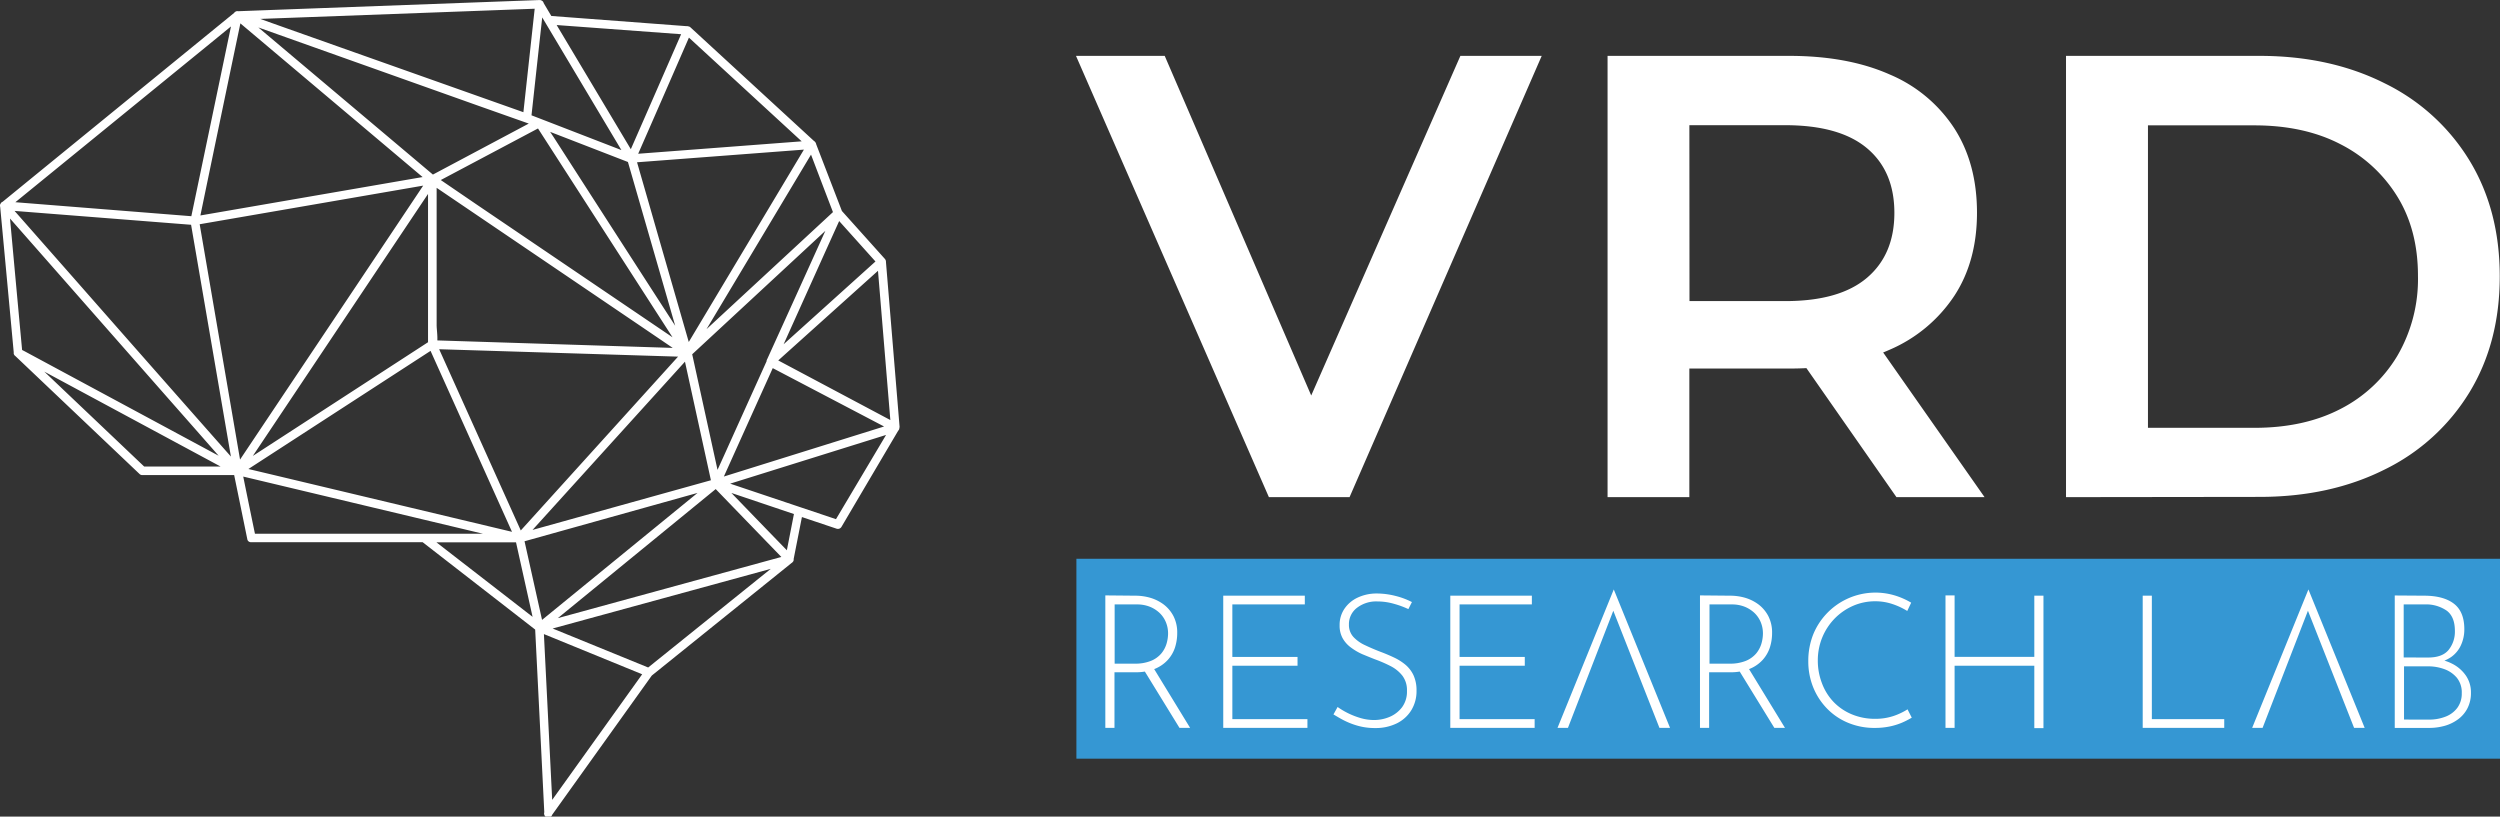 <svg id="Layer_1" data-name="Layer 1" xmlns="http://www.w3.org/2000/svg" viewBox="0 0 604.05 197.3"><rect x="0" y="0" width="604.05" height="197.3" fill="#333333" stroke="none"/><defs><style>.cls-1{fill:#fff}</style></defs><path class="cls-1" d="M218.92 113.33a.58.58 0 0 0 0-.26q-1.63-19.83-3.28-39.67a1 1 0 0 0 0-.17 1.19 1.19 0 0 0-.28-.56L205 61.12 198.79 45a1.2 1.2 0 0 0-.55-.81l-29.83-27.44a1 1 0 0 0-.43-.23h-.08a.92.92 0 0 0-.46-.06L134.79 14l-1.86-3.13a.79.79 0 0 0-.44-.57.91.91 0 0 0-.48-.15h-.1l-62.13 2.3-10.66.4a.83.83 0 0 0-.67.13.75.75 0 0 0-.29.27l-48.1 39.24-7.84 6.4a.76.76 0 0 0-.45.39.81.81 0 0 0-.15.81Q3.27 77.68 4.9 95.3a.93.93 0 0 0 0 .29.89.89 0 0 0 .37.56l30 28.49a.94.94 0 0 0 .72.29h22.17q1.59 7.74 3.17 15.47a.87.87 0 0 0 .76.74h41.6l27.2 21.12q1.11 22.06 2.2 44.13a1 1 0 0 0 1.91.61l24-33.54.09-.11 33.74-27.17a.71.71 0 0 0 .14-.1.43.43 0 0 0 .11-.12.78.78 0 0 0 .26-.74l2-10.15 8.4 2.82a1 1 0 0 0 1.17-.47q6.84-11.61 13.69-23.21a.87.87 0 0 0 .28-.63.6.6 0 0 0 .04-.25zm-60.73 58.09L135.11 162l52.71-14.42zM36.42 122.87 12.28 99.93l42.61 22.94zm115.3-76.47-12.8-4.95L130 38q1.29-11.82 2.59-23.65 9.57 16.04 19.13 32.05zm13 42.45Q150 66.07 135.35 43.27L134.5 42l18.8 7.28zm-57.64.08V55.52l49.79 33.75 7.26 4.93L110 92.48l-2.75-.09c.06-1.27-.16-2.79-.16-3.46zm57 2.71-47.21-32-8.79-6 23.49-12.46zm3 5.89 6.27 28.65-43.1 12zM201 65.92q-7 15.49-14.05 31a1 1 0 0 0-.15.51q-4.6 10.18-9.2 20.38c-.89 2-1.77 3.91-2.65 5.86l-6.12-27.93zm-33 26.85-7.4-25.69q-2.29-8-4.6-16l-.09-.33c-.14-.47-.27-.94-.41-1.4l40.32-3.06zM117.18 35.7l12.16 4.3-23.16 12.32L64 16.77zM93.92 73.56 105 57v35.83L62.67 120.3zm-34.34 47.62-9.66-56.31-.09-.55 54-9.33q-16.33 24.47-32.7 48.92zm105.83-24.87-38 42q-9.86-21.89-19.72-43.79zm4.71 32.93-37.57 30.68-4.23-19zm4.39-.93q7.92 8.2 15.86 16.4l-54 14.78zm26.55-57.5 3.28-7.26 8.77 9.77-22.19 20zm-24.88 15.26-3.89 3.6 25.25-42.17q2.64 6.95 5.3 13.89zm-20.4-38.78q6.14-14 12.26-28.06l27.24 25.06zm-52.09 5.63L50 62.2q4.8-23.2 9.66-46.41zM47.75 64.45l9.62 56Q38.43 99 19.47 77.42L5.1 61.1zm-5.57 41.91q6.12 6.94 12.23 13.9L7.5 95l-.58-.3Q5.45 78.82 4 62.94zm63.43-11.44 19.68 43.72-58.08-13.85-5.61-1.33zm17.6 46.26h3.05l4 18-23.23-18zm68.49 1.92q-6.7-6.91-13.4-13.85l15.11 5.09zm-3.39-44 26.88 14.09-38.71 12.09q5.91-13.13 11.83-26.23zm28.39 12.53-27.08-14.4 24.1-21.66 2.98 36.01zm-50.55-93.22Q160.09 32.3 154 46.19l-17.92-30zm-45-5.8 9.62-.36-2.73 25-57.32-20.31-6.27-2.23zm-69.56 8.66 5.8-4.74q-4.78 22.92-9.58 45.85L5.29 59zM63.18 139.1q-1.43-6.9-2.83-13.81l57.92 13.81H63.18zM133 163.35l23.74 9.71L135 203.41l-2-40.06zm70.57-27.77L178 127l37.67-11.77zM308.17 130.26 261.56 23.64H283l41.59 96.42h-12.5l42.35-96.42h19.65l-46.43 106.62zM390 130.26V23.64h43.87q14.16 0 24.29 4.49a34.7 34.7 0 0 1 15.61 13q5.49 8.52 5.49 20.41 0 11.73-5.49 20.1a35.51 35.51 0 0 1-15.61 13Q448 99.2 433.83 99.19h-32.75l8.68-8.83v39.9zm19.8-37.77-8.68-9.6h31.83q13.11 0 19.73-5.63t6.62-15.69q0-10.07-6.62-15.62t-19.73-5.56h-31.87l8.68-9.74zm50 37.77-27-38.69h21.17l27.12 38.69zM500.77 130.26V23.64h46.76q17.06 0 30.24 6.63a49.31 49.31 0 0 1 20.49 18.65q7.31 12 7.31 28t-7.31 28a49.4 49.4 0 0 1-20.49 18.66q-13.18 6.62-30.24 6.62zm19.8-16.75h25.74q12 0 20.8-4.57a34 34 0 0 0 13.7-12.8 36.78 36.78 0 0 0 5-19.34q0-11.11-5-19.19A34.45 34.45 0 0 0 567.11 45q-8.76-4.56-20.8-4.57h-25.74z" transform="translate(-1.58 -10.14)"/><path style="fill:#3597d3" d="M260.08 135.01h343.97v48.3H260.08z"/><path class="cls-1" d="M275.94 154.07a13 13 0 0 1 3.58.51 10.27 10.27 0 0 1 3.24 1.62 8.44 8.44 0 0 1 2.36 2.82 8.67 8.67 0 0 1 .9 4.09 11.41 11.41 0 0 1-.54 3.49 8.3 8.3 0 0 1-1.75 3 8.65 8.65 0 0 1-3.15 2.16 12.38 12.38 0 0 1-4.77.81h-4.95V186h-2.21v-32zm-.27 16.42a10.1 10.1 0 0 0 4-.67 6.49 6.49 0 0 0 2.48-1.76 6.72 6.72 0 0 0 1.28-2.36 8.93 8.93 0 0 0 .38-2.5 7 7 0 0 0-.52-2.7 6.55 6.55 0 0 0-1.5-2.23 7.43 7.43 0 0 0-2.39-1.53 8.31 8.31 0 0 0-3.1-.56h-5.4v14.31zm4.59 1 8.87 14.51h-2.57l-8.91-14.49zM297.14 154.07h19.71v2.11h-17.51v12.69h15.75V171h-15.75v12.9h18.14v2.1h-20.34zM341.87 157.31a21.88 21.88 0 0 0-3.42-1.26 14.54 14.54 0 0 0-4.05-.59 7.62 7.62 0 0 0-5 1.58 4.94 4.94 0 0 0-1.89 4 4.29 4.29 0 0 0 1.08 3 8.89 8.89 0 0 0 2.83 2c1.17.56 2.42 1.09 3.74 1.6 1.05.39 2.09.83 3.12 1.31a13 13 0 0 1 2.82 1.75 7.59 7.59 0 0 1 2 2.57 8.69 8.69 0 0 1 .74 3.78 8.79 8.79 0 0 1-1.26 4.7 8.5 8.5 0 0 1-3.51 3.17 11.53 11.53 0 0 1-5.22 1.13 15.08 15.08 0 0 1-4.34-.59 18.3 18.3 0 0 1-3.42-1.37c-1-.53-1.75-1-2.32-1.33l1-1.8a18.08 18.08 0 0 0 2.4 1.44 18.58 18.58 0 0 0 3.09 1.22 11.63 11.63 0 0 0 3.33.49 9.56 9.56 0 0 0 3.75-.76 7.36 7.36 0 0 0 3-2.32 6.32 6.32 0 0 0 1.19-3.94 5.78 5.78 0 0 0-1.12-3.71 8.6 8.6 0 0 0-2.88-2.32 32.65 32.65 0 0 0-3.74-1.62c-1-.39-2-.8-3.06-1.24a14 14 0 0 1-2.73-1.6 7.08 7.08 0 0 1-2-2.23 6.22 6.22 0 0 1-.74-3.15 6.9 6.9 0 0 1 1.17-4 7.86 7.86 0 0 1 3.17-2.68 10.74 10.74 0 0 1 4.57-1 18.51 18.51 0 0 1 4.56.58 18.15 18.15 0 0 1 4 1.49zM352 154.07h19.71v2.11h-17.47v12.69H370V171h-15.76v12.9h18.14v2.1H352zM402.53 186l-11.79-29.93 1.21.18L380.43 186h-2.52l13.59-33.44L405.09 186zM419.67 154.07a13 13 0 0 1 3.58.51 10.27 10.27 0 0 1 3.24 1.62 8.44 8.44 0 0 1 2.36 2.82 8.67 8.67 0 0 1 .9 4.09 11.41 11.41 0 0 1-.54 3.49 8.3 8.3 0 0 1-1.75 3 8.65 8.65 0 0 1-3.15 2.16 12.38 12.38 0 0 1-4.77.81h-5V186h-2.21v-32zm-.27 16.42a10.1 10.1 0 0 0 4-.67 6.57 6.57 0 0 0 2.48-1.76 6.72 6.72 0 0 0 1.28-2.36 8.93 8.93 0 0 0 .38-2.5 7 7 0 0 0-.52-2.7 6.55 6.55 0 0 0-1.5-2.23 7.54 7.54 0 0 0-2.39-1.53 8.31 8.31 0 0 0-3.1-.56h-5.4v14.31zm4.59 1 8.87 14.51h-2.57l-8.91-14.49zM463.5 183.54a19.44 19.44 0 0 1-2.38 1.22 15.66 15.66 0 0 1-3 .92 17.56 17.56 0 0 1-3.51.34 16.46 16.46 0 0 1-6.62-1.29 15.1 15.1 0 0 1-5.08-3.51 15.82 15.82 0 0 1-3.27-5.13 16.71 16.71 0 0 1-1.14-6.18 17.32 17.32 0 0 1 1.21-6.53 16.24 16.24 0 0 1 19.65-9.38 18 18 0 0 1 4 1.76l-.95 2a16.85 16.85 0 0 0-3.55-1.66 12.91 12.91 0 0 0-4.19-.68 13.27 13.27 0 0 0-5.35 1.1 14.21 14.21 0 0 0-4.44 3.06 14.42 14.42 0 0 0-3 4.57 14.59 14.59 0 0 0-1.08 5.63 15.16 15.16 0 0 0 1 5.44 13.22 13.22 0 0 0 2.79 4.5 13 13 0 0 0 4.39 3 14.39 14.39 0 0 0 5.71 1.1 13.7 13.7 0 0 0 4.3-.65 15.62 15.62 0 0 0 3.49-1.64zM495.32 154.07v32h-2.21V171h-19.26v15h-2.2v-32h2.2v14.85h19.26v-14.78zM519.3 154.07h2.21v29.83H539v2.1h-19.7zM570.37 186l-11.79-29.93 1.21.18L548.27 186h-2.52l13.59-33.44L572.93 186zM587.29 154.07c3.08 0 5.48.63 7.17 1.91s2.55 3.34 2.55 6.19a9.13 9.13 0 0 1-.82 3.87 7.13 7.13 0 0 1-2.4 2.88 8.82 8.82 0 0 1-4 1.44l-.23-1.08a11.62 11.62 0 0 1 4.52 1.23 8.92 8.92 0 0 1 3.29 2.84 7.12 7.12 0 0 1 1.24 4.16 8 8 0 0 1-.84 3.76 7.59 7.59 0 0 1-2.25 2.65 9.92 9.92 0 0 1-3.21 1.58 13.86 13.86 0 0 1-3.78.52h-8.33v-32zm1 14.94q3.42 0 4.93-1.85a7 7 0 0 0 1.51-4.59q0-3.42-2-4.9a8.8 8.8 0 0 0-5.37-1.49h-5V169zm.14 15a10.77 10.77 0 0 0 4-.7 6.4 6.4 0 0 0 2.88-2.13 5.77 5.77 0 0 0 1.08-3.56 5.59 5.59 0 0 0-1.22-3.76 7.13 7.13 0 0 0-3.06-2.07 11.38 11.38 0 0 0-3.78-.65h-5.89V184z" transform="translate(-1.58 -10.14)"/></svg>